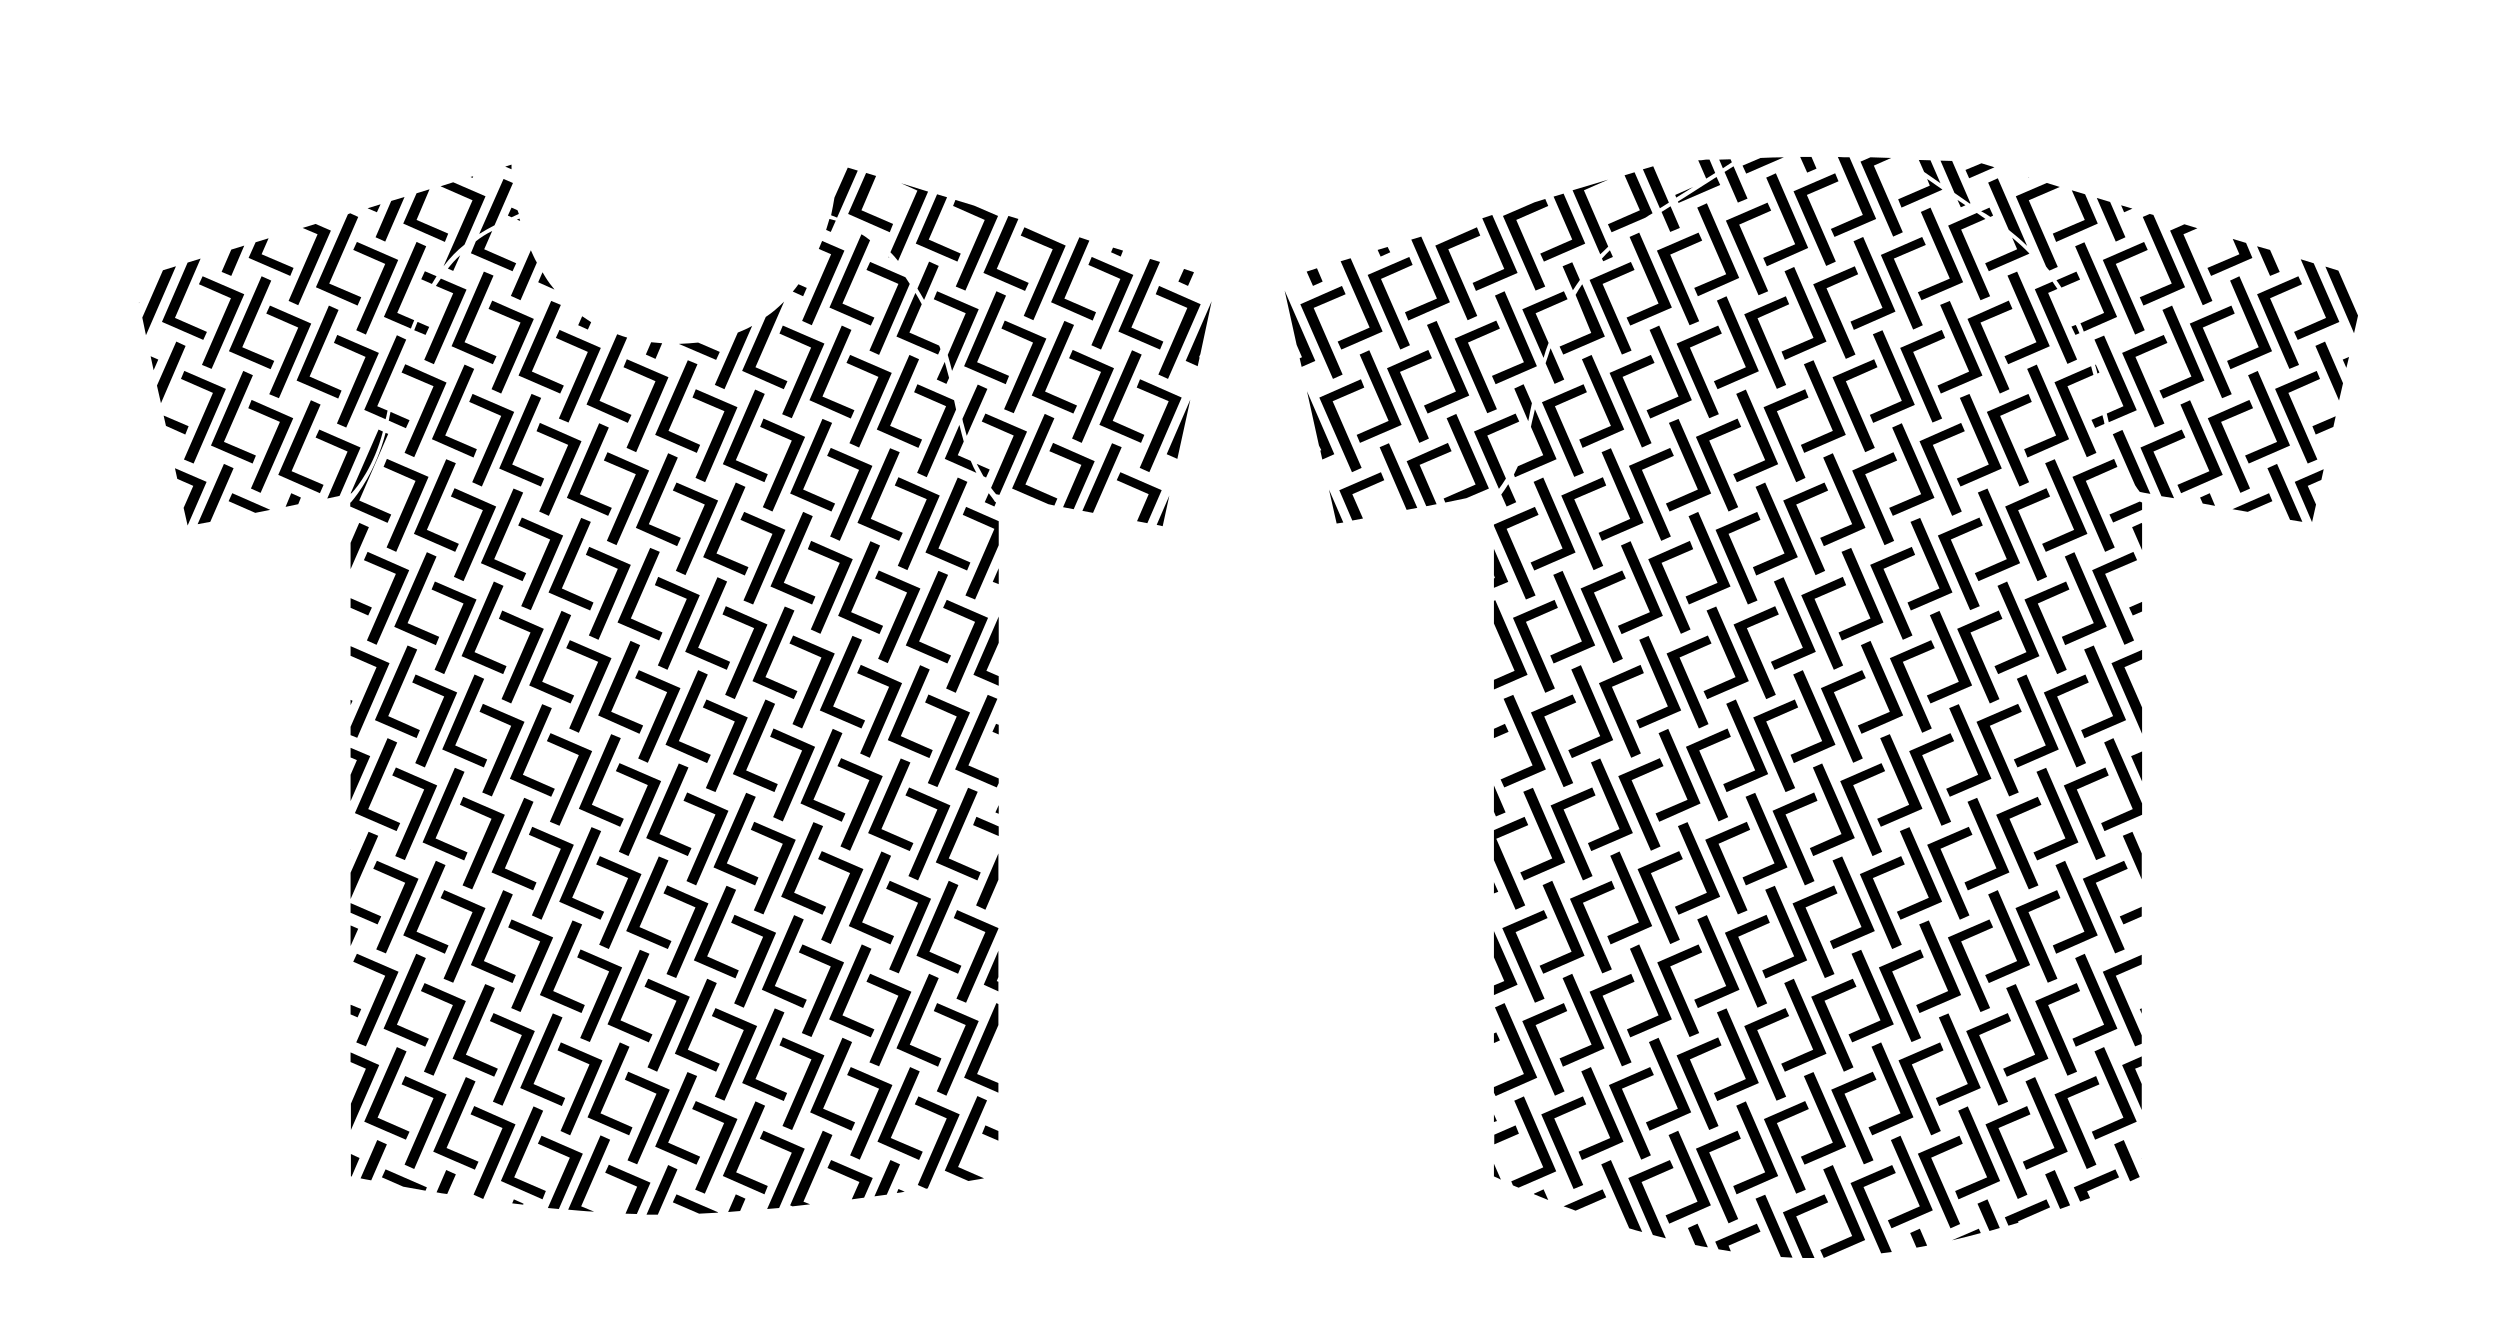 <?xml version="1.0" encoding="utf-8"?>
<!-- Generator: Adobe Illustrator 25.3.0, SVG Export Plug-In . SVG Version: 6.00 Build 0)  -->
<svg version="1.1" id="Layer_1" xmlns="http://www.w3.org/2000/svg" xmlns:xlink="http://www.w3.org/1999/xlink" x="0px" y="0px"
	 viewBox="0 0 750.2 400.1" style="enable-background:new 0 0 750.2 400.1;" xml:space="preserve">
<g>
	<path d="M105.3,346.3l0,6.7c0.1,0,0.2,0,0.2,0.1l2.4-5.6L105.3,346.3z"/>
	<path d="M116.1,343.4l-2.9-1.3l-5,11.5c0.9,0.2,2,0.4,3.2,0.6L116.1,343.4z"/>
	<path d="M115.7,350.9l-1.1,2.4l6.4,2.8c2.1,0.4,4.4,0.8,6.7,1.2l0.4-1L115.7,350.9z"/>
	<path d="M136.8,352.4l-2.9-1.3l-2.9,6.7c1,0.2,2.1,0.4,3.2,0.5L136.8,352.4z"/>
	<path d="M157.1,361.2l-2.9-1.3l-0.5,1.2c1.1,0.1,2.2,0.3,3.3,0.4L157.1,361.2z"/>
	<polygon points="105.2,315.8 105.2,318.7 109.8,320.7 105.3,331.2 105.3,339.1 113.8,319.6 	"/>
	<polygon points="122.9,339.6 113.3,335.4 122,315.5 119.1,314.2 109.3,336.6 121.8,342 	"/>
	<polygon points="134,328.4 121.6,322.9 120.5,325.4 130.1,329.5 121.4,349.5 124.3,350.8 	"/>
	<path d="M223.7,359.7l-2.9-1.3l-2.3,5.3c1.2-0.1,2.4-0.2,3.6-0.3L223.7,359.7z"/>
	<polygon points="143.6,348.6 134,344.5 142.7,324.5 139.8,323.2 130,345.6 142.5,351 	"/>
	<polygon points="154.7,337.4 142.3,331.9 141.2,334.4 150.8,338.5 142.1,358.5 145,359.8 	"/>
	<polygon points="163.8,357.4 154.3,353.3 163,333.3 160.1,332 150.3,354.4 162.8,359.9 	"/>
	<path d="M162.5,340.8l-1.1,2.4l9.6,4.2l-6.6,15.1c1.1,0.1,2.2,0.2,3.3,0.3l7.2-16.6L162.5,340.8z"/>
	<path d="M174.4,362l8.7-20l-2.9-1.3l-9.7,22.3c2.6,0.2,5.2,0.5,7.8,0.6L174.4,362z"/>
	<path d="M182.7,349.5l-1.1,2.4l9.6,4.2l-3.5,8.1c1.1,0,2.3,0.1,3.4,0.1l4.1-9.4L182.7,349.5z"/>
	<path d="M200.5,349.6l-6.5,14.9c1.2,0,2.3,0,3.4,0l5.9-13.6L200.5,349.6z"/>
	<path d="M203,358.4l-1.1,2.4l7.9,3.4c1.8-0.1,3.7-0.2,5.6-0.3l0.1-0.1L203,358.4z"/>
	<polygon points="105.2,277.7 105.2,283.9 107.5,278.7 	"/>
	<polygon points="108.4,302.8 105.2,301.5 105.2,304.4 107.3,305.3 	"/>
	<polygon points="119.6,291.6 107.1,286.2 106,288.6 115.6,292.8 106.9,312.8 109.8,314 	"/>
	<polygon points="128.7,311.7 119.1,307.5 127.8,287.5 124.9,286.2 115.1,308.7 127.6,314.1 	"/>
	<polygon points="139.8,300.4 127.4,295 126.3,297.4 135.9,301.6 127.2,321.6 130.1,322.8 	"/>
	<polygon points="230.4,355.9 220.9,351.8 229.6,331.8 226.7,330.5 216.9,352.9 229.4,358.4 	"/>
	<path d="M229.1,339.3l-1.1,2.4l9.6,4.2l-7.4,16.9c1.2-0.1,2.4-0.2,3.6-0.3l7.7-17.8L229.1,339.3z"/>
	<path d="M241.1,360.6l8.7-20l-2.9-1.3l-9.8,22.4l0.7,0.3c1.8-0.2,3.5-0.4,5.3-0.6L241.1,360.6z"/>
	<path d="M249.4,348.1l-1.1,2.4l9.6,4.2l-2.3,5.2c1.2-0.2,2.5-0.3,3.7-0.5l2.6-5.9L249.4,348.1z"/>
	<path d="M262.4,359c1.2-0.2,2.5-0.3,3.7-0.5l4-9.1l-2.9-1.3L262.4,359z"/>
	<path d="M269.1,358c0.8-0.1,1.6-0.2,2.4-0.4l-1.9-0.8L269.1,358z"/>
	<polygon points="149.4,320.7 139.8,316.5 148.5,296.5 145.6,295.3 135.8,317.7 148.3,323.1 	"/>
	<polygon points="160.5,309.4 148.1,304 147,306.4 156.6,310.6 147.9,330.6 150.8,331.8 	"/>
	<polygon points="169.6,329.5 160.1,325.3 168.8,305.3 165.9,304.1 156.1,326.5 168.6,331.9 	"/>
	<polygon points="180.8,318.2 168.3,312.8 167.3,315.2 176.9,319.4 168.2,339.4 171.1,340.7 	"/>
	<polygon points="189.8,338.3 180.2,334.1 188.9,314.1 186,312.8 176.3,335.3 188.8,340.7 	"/>
	<polygon points="201,327 188.5,321.6 187.5,324 197,328.2 188.3,348.2 191.2,349.4 	"/>
	<polygon points="210.1,347.1 200.5,342.9 209.2,322.9 206.3,321.7 196.6,344.1 209,349.5 	"/>
	<polygon points="221.3,335.8 208.8,330.4 207.7,332.8 217.3,337 208.6,357 211.5,358.2 	"/>
	<polygon points="105.2,254.9 105.2,255.1 105.3,254.9 	"/>
	<polygon points="110.6,249.6 105.2,261.9 105.2,269.8 113.5,250.8 	"/>
	<polygon points="114.4,275 105.2,271 105.2,273.9 113.3,277.4 	"/>
	<polygon points="125.6,263.7 113.1,258.3 112,260.7 121.6,264.9 112.9,284.9 115.8,286.1 	"/>
	<polygon points="134.6,283.7 125,279.6 133.7,259.6 130.8,258.3 121,280.7 133.5,286.2 	"/>
	<polygon points="145.7,272.5 133.3,267.1 132.2,269.5 141.8,273.7 133.1,293.7 136,294.9 	"/>
	<polygon points="154.8,292.6 145.2,288.4 153.9,268.4 151,267.1 141.3,289.6 153.8,295 	"/>
	<polygon points="166,281.3 153.5,275.9 152.5,278.3 162.1,282.5 153.4,302.5 156.2,303.7 	"/>
	<polygon points="256.6,336.8 247,332.7 255.7,312.7 252.8,311.4 243.1,333.8 255.5,339.3 	"/>
	<polygon points="267.8,325.6 255.3,320.2 254.2,322.6 263.8,326.7 255.1,346.7 258,348 	"/>
	<polygon points="276.9,345.6 267.3,341.5 276,321.5 273.1,320.2 263.3,342.6 275.8,348.1 	"/>
	<path d="M275.6,329l-1.1,2.4l9.6,4.2l-8.7,20l2.5,1.1c0.2,0,0.3,0,0.5-0.1l9.6-22.2L275.6,329z"/>
	<path d="M287.5,350.2l8.7-20l-2.9-1.3l-9.8,22.4l7.1,3.1c1.8-0.3,3.4-0.6,4.7-0.8L287.5,350.2z"/>
	<polygon points="294.7,340.2 299.6,342.3 299.6,339.4 295.7,337.7 	"/>
	<polygon points="175.5,301.6 166,297.4 174.7,277.4 171.8,276.2 162,298.6 174.5,304 	"/>
	<polygon points="186.7,290.3 174.2,284.9 173.2,287.3 182.8,291.5 174.1,311.5 177,312.7 	"/>
	<polygon points="195.8,310.4 186.2,306.2 194.9,286.2 192,285 182.3,307.4 194.7,312.8 	"/>
	<polygon points="207,299.1 194.5,293.7 193.4,296.1 203,300.3 194.3,320.3 197.2,321.6 	"/>
	<polygon points="216,319.2 206.4,315 215.1,295 212.2,293.7 202.5,316.2 214.9,321.6 	"/>
	<polygon points="227.2,307.9 214.7,302.5 213.6,304.9 223.2,309.1 214.5,329.1 217.4,330.3 	"/>
	<polygon points="236.2,328 226.7,323.8 235.4,303.8 232.5,302.6 222.7,325 235.2,330.4 	"/>
	<polygon points="247.4,316.7 234.9,311.3 233.9,313.7 243.5,317.9 234.8,337.9 237.7,339.1 	"/>
	<polygon points="105.2,224.4 105.2,227.3 107.1,228.1 105.2,232.5 105.2,240.4 111.1,226.9 	"/>
	<polygon points="120.1,247 110.5,242.8 119.2,222.8 116.3,221.5 106.5,244 119,249.4 	"/>
	<polygon points="131.2,235.7 118.8,230.3 117.7,232.7 127.3,236.9 118.6,256.9 121.5,258.1 	"/>
	<polygon points="140.3,255.8 130.7,251.6 139.4,231.6 136.5,230.4 126.8,252.8 139.3,258.2 	"/>
	<polygon points="151.5,244.5 139,239.1 138,241.5 147.5,245.7 138.8,265.7 141.7,266.9 	"/>
	<polygon points="242.1,300 232.5,295.9 241.2,275.9 238.3,274.6 228.6,297 241,302.5 	"/>
	<polygon points="253.3,288.8 240.8,283.4 239.7,285.8 249.3,290 240.6,310 243.5,311.2 	"/>
	<polygon points="262.4,308.9 252.8,304.7 261.5,284.7 258.6,283.4 248.8,305.9 261.3,311.3 	"/>
	<polygon points="261.1,292.2 260,294.6 269.6,298.8 260.9,318.8 263.8,320 273.5,297.6 	"/>
	<polygon points="282.5,317.6 273,313.5 281.7,293.5 278.8,292.2 269,314.6 281.5,320.1 	"/>
	<polygon points="293.7,306.4 281.2,301 280.2,303.4 289.8,307.6 281.1,327.5 284,328.8 	"/>
	<polygon points="299.6,325 293.2,322.3 299.6,307.6 299.6,301.3 299,301 289.3,323.4 299.6,327.9 	"/>
	<polygon points="161,264.8 151.5,260.6 160.1,240.6 157.3,239.4 147.5,261.8 160,267.2 	"/>
	<polygon points="172.2,253.5 159.7,248.1 158.7,250.5 168.3,254.7 159.6,274.7 162.5,276 	"/>
	<polygon points="181.3,273.6 171.7,269.4 180.4,249.4 177.5,248.2 167.8,270.6 180.2,276 	"/>
	<polygon points="192.5,262.3 180,256.9 178.9,259.4 188.5,263.5 179.8,283.5 182.7,284.8 	"/>
	<polygon points="201.5,282.4 191.9,278.2 200.6,258.2 197.7,257 187.9,279.4 200.4,284.8 	"/>
	<polygon points="212.6,271.1 200.2,265.7 199.1,268.1 208.7,272.3 200,292.3 202.9,293.5 	"/>
	<polygon points="221.7,291.2 212.2,287 220.9,267 218,265.8 208.2,288.2 220.7,293.6 	"/>
	<polygon points="232.9,279.9 220.4,274.5 219.4,276.9 229,281.1 220.3,301.1 223.2,302.4 	"/>
	<polygon points="105.2,210 105.2,211.6 105.8,210.3 	"/>
	<polygon points="116.9,199 105.2,193.9 105.2,196.8 113,200.2 105.2,218.1 105.2,220.6 107.2,221.4 	"/>
	<polygon points="126,219.1 116.5,214.9 125.2,194.9 122.3,193.7 112.5,216.1 125,221.5 	"/>
	<polygon points="137.2,207.8 124.7,202.4 123.7,204.8 133.3,209 124.6,229 127.5,230.3 	"/>
	<polygon points="146.2,227.9 136.6,223.7 145.3,203.7 142.4,202.4 132.7,224.9 145.2,230.3 	"/>
	<polygon points="157.4,216.6 144.9,211.2 143.9,213.6 153.4,217.8 144.7,237.8 147.6,239 	"/>
	<polygon points="166.5,236.7 156.9,232.5 165.6,212.5 162.7,211.3 153,233.7 165.4,239.1 	"/>
	<polygon points="177.7,225.4 165.2,220 164.1,222.4 173.7,226.6 165,246.6 167.9,247.8 	"/>
	<polygon points="268.3,280.9 258.7,276.8 267.4,256.8 264.5,255.5 254.7,277.9 267.2,283.4 	"/>
	<polygon points="267,264.3 265.9,266.7 275.5,270.9 266.8,290.9 269.7,292.1 279.4,269.7 	"/>
	<polygon points="288.5,289.8 278.9,285.6 287.6,265.6 284.7,264.3 275,286.8 287.5,292.2 	"/>
	<polygon points="299.6,278.7 299.6,278.5 287.2,273.1 286.2,275.5 295.7,279.7 287,299.7 289.9,300.9 	"/>
	<polygon points="299.6,294.6 299.1,294.4 299.6,293.2 299.6,285.3 295.2,295.5 299.6,297.5 	"/>
	<polygon points="187.2,245.7 177.6,241.5 186.3,221.5 183.4,220.3 173.7,242.7 186.1,248.1 	"/>
	<polygon points="198.4,234.4 185.9,229 184.8,231.4 194.4,235.6 185.7,255.6 188.6,256.9 	"/>
	<polygon points="207.5,254.5 197.9,250.3 206.6,230.3 203.7,229.1 193.9,251.5 206.4,256.9 	"/>
	<polygon points="218.6,243.3 206.2,237.8 205.1,240.3 214.7,244.4 206,264.4 208.9,265.7 	"/>
	<polygon points="227.6,263.3 218.1,259.1 226.8,239.1 223.9,237.9 214.1,260.3 226.6,265.7 	"/>
	<polygon points="238.8,252 226.3,246.6 225.3,249 234.9,253.2 226.2,273.2 229.1,274.4 	"/>
	<polygon points="247.9,272.1 238.3,267.9 247,247.9 244.1,246.7 234.4,269.1 246.8,274.5 	"/>
	<polygon points="259.1,260.8 246.6,255.4 245.5,257.8 255.1,262 246.4,282 249.3,283.3 	"/>
	<polygon points="111.6,182.3 105.2,179.5 105.2,182.4 110.5,184.7 	"/>
	<polygon points="107.8,156.9 105.2,162.9 105.2,170.8 110.7,158.2 	"/>
	<polygon points="122.8,171.1 110.3,165.6 109.2,168.1 118.8,172.2 110.1,192.2 113,193.5 	"/>
	<polygon points="131.8,191.1 122.3,187 131,167 128.1,165.7 118.3,188.1 130.8,193.6 	"/>
	<polygon points="143,179.9 130.5,174.5 129.5,176.9 139.1,181.1 130.4,201 133.3,202.3 	"/>
	<polygon points="152,199.9 142.4,195.7 151.1,175.8 148.2,174.5 138.5,196.9 151,202.3 	"/>
	<polygon points="163.2,188.7 150.7,183.2 149.7,185.7 159.2,189.8 150.5,209.8 153.4,211.1 	"/>
	<polygon points="172.3,208.7 162.7,204.6 171.4,184.6 168.5,183.3 158.8,205.7 171.2,211.1 	"/>
	<polygon points="183.5,197.5 171,192.1 169.9,194.5 179.5,198.6 170.8,218.6 173.7,219.9 	"/>
	<polygon points="58,145.8 55.1,152.4 56.3,157.7 62,144.6 52.5,140.5 53.2,143.7 	"/>
	<polygon points="63.1,156.6 70.1,140.5 67.2,139.2 59.3,157.3 	"/>
	<polygon points="69.7,148 68.6,150.4 76.6,153.9 81.1,153 	"/>
	<polygon points="90.3,149.3 87.4,148 85.7,152.1 89.5,151.3 	"/>
	<polygon points="274.1,253 264.5,248.8 273.2,228.8 270.3,227.6 260.5,250 273,255.4 	"/>
	<polygon points="285.2,241.7 272.8,236.3 271.7,238.7 281.3,242.9 272.6,262.9 275.5,264.2 	"/>
	<polygon points="294.3,261.8 284.7,257.6 293.4,237.6 290.5,236.4 280.8,258.8 293.3,264.2 	"/>
	<polygon points="299.6,264 299.6,256.1 292.9,271.7 295.7,273 	"/>
	<polygon points="292,247.6 299.7,250.9 299.7,248 293,245.1 	"/>
	<polygon points="193,217.7 183.4,213.6 192.1,193.6 189.2,192.3 179.5,214.7 191.9,220.2 	"/>
	<polygon points="204.2,206.5 191.7,201.1 190.6,203.5 200.2,207.7 191.5,227.6 194.4,228.9 	"/>
	<polygon points="213.3,226.5 203.7,222.4 212.4,202.4 209.5,201.1 199.7,223.5 212.2,229 	"/>
	<polygon points="224.4,215.3 212,209.9 210.9,212.3 220.5,216.5 211.8,236.5 214.7,237.7 	"/>
	<polygon points="233.4,235.3 223.9,231.2 232.6,211.2 229.7,209.9 219.9,232.3 232.4,237.7 	"/>
	<polygon points="244.6,224.1 232.1,218.6 231.1,221.1 240.7,225.2 232,245.2 234.9,246.5 	"/>
	<polygon points="253.7,244.1 244.1,240 252.8,220 249.9,218.7 240.2,241.1 252.6,246.6 	"/>
	<polygon points="252.4,227.5 251.3,229.9 260.9,234.1 252.2,254 255.1,255.3 264.9,232.9 	"/>
	<path d="M117.4,154.4l-9.6-4.2l8.7-20l-0.8-0.3c-2.9,11.4-8.5,18.6-10.2,20.6c-0.1,0.1-0.2,0.2-0.4,0.4l0,1.1l11.2,4.9L117.4,154.4
		z"/>
	<path d="M114.9,129.5l-1.3-0.6l-8.4,19.2l0.3-0.1C107.3,146.1,112.3,139.7,114.9,129.5z"/>
	<polygon points="128.6,143.1 116.1,137.7 115.1,140.1 124.7,144.3 116,164.3 118.9,165.6 	"/>
	<polygon points="137.7,163.2 128.1,159 136.8,139 133.9,137.8 124.2,160.2 136.6,165.6 	"/>
	<polygon points="148.9,152 136.4,146.5 135.3,149 144.9,153.1 136.2,173.1 139.1,174.4 	"/>
	<polygon points="157.9,172 148.3,167.8 157,147.8 154.1,146.6 144.3,169 156.8,174.4 	"/>
	<polygon points="169,160.7 156.6,155.3 155.5,157.7 165.1,161.9 156.4,181.9 159.3,183.1 	"/>
	<polygon points="178.1,180.8 168.6,176.6 177.3,156.6 174.4,155.4 164.6,177.8 177.1,183.2 	"/>
	<polygon points="189.3,169.5 176.8,164.1 175.8,166.5 185.4,170.7 176.7,190.7 179.6,192 	"/>
	<polygon points="47.5,107.9 45.2,106.9 46.1,111.1 	"/>
	<polygon points="48.3,121 55.7,103.8 52.9,102.5 47.1,115.7 	"/>
	<polygon points="56.6,127.9 49.1,124.7 49.8,127.8 55.6,130.4 	"/>
	<polygon points="54.3,113.7 63.9,117.9 55.2,137.9 58.1,139.1 67.8,116.7 55.3,111.3 	"/>
	<polygon points="75.8,139.1 76.8,136.7 67.2,132.6 75.9,112.6 73,111.3 63.3,133.7 	"/>
	<polygon points="74.5,122.5 84,126.6 75.3,146.6 78.2,147.9 88,125.5 75.5,120 	"/>
	<polygon points="96,148 97.1,145.5 87.5,141.4 96.2,121.4 93.3,120.1 83.5,142.5 	"/>
	<polygon points="95.8,128.9 94.7,131.3 104.3,135.5 98.2,149.6 101.9,148.8 108.2,134.3 	"/>
	<polygon points="279.9,225.1 270.3,220.9 279,200.9 276.1,199.6 266.4,222.1 278.9,227.5 	"/>
	<polygon points="291.1,213.8 278.6,208.4 277.6,210.8 287.1,215 278.4,235 281.3,236.2 	"/>
	<polygon points="299.7,235 299.7,233.6 290.6,229.7 299.3,209.7 296.4,208.5 286.6,230.9 299.1,236.3 	"/>
	<polygon points="297.8,219.6 299.7,220.4 299.7,217.5 298.9,217.2 	"/>
	<polygon points="299.7,241.6 298.7,243.8 299.7,244.2 	"/>
	<polygon points="198.8,189.8 189.3,185.6 198,165.6 195.1,164.4 185.3,186.8 197.8,192.2 	"/>
	<polygon points="210,178.6 197.5,173.1 196.5,175.6 206.1,179.7 197.4,199.7 200.3,201 	"/>
	<polygon points="219.1,198.6 209.5,194.4 218.2,174.5 215.3,173.2 205.6,195.6 218.1,201 	"/>
	<polygon points="230.3,187.4 217.8,181.9 216.8,184.4 226.3,188.5 217.6,208.5 220.5,209.8 	"/>
	<polygon points="239.3,207.4 229.7,203.2 238.4,183.2 235.5,182 225.8,204.4 238.2,209.8 	"/>
	<polygon points="250.5,196.1 238,190.7 236.9,193.1 246.5,197.3 237.8,217.3 240.7,218.6 	"/>
	<polygon points="259.6,216.2 250,212 258.7,192 255.8,190.8 246,213.2 258.5,218.6 	"/>
	<polygon points="258.3,199.5 257.2,202 266.8,206.1 258.1,226.1 261,227.4 270.7,205 	"/>
	<path d="M119.1,100.6l-9.8,22.4l6.4,2.8l0.2-0.7c0.1-0.6,0.3-1.3,0.4-1.9l-3.1-1.3l8.7-20L119.1,100.6z"/>
	<path d="M116.6,126.2l5.2,2.3l1.1-2.4l-5.7-2.5c-0.2,0.9-0.4,1.7-0.5,2.5L116.6,126.2z"/>
	<polygon points="120.5,111.8 130.1,115.9 121.4,135.9 124.3,137.2 134,114.8 121.6,109.3 	"/>
	<polygon points="129.6,131.8 142.1,137.3 143.1,134.8 133.6,130.7 142.3,110.7 139.4,109.4 	"/>
	<polygon points="140.8,120.6 150.4,124.8 141.7,144.7 144.6,146 154.3,123.6 141.8,118.2 	"/>
	<polygon points="149.8,140.6 162.3,146 163.3,143.6 153.7,139.4 162.4,119.4 159.5,118.2 	"/>
	<polygon points="161,129.4 170.5,133.5 161.8,153.5 164.7,154.8 174.5,132.4 162,126.9 	"/>
	<polygon points="170.1,149.4 182.5,154.8 183.6,152.4 174,148.3 182.7,128.3 179.8,127 	"/>
	<polygon points="181.2,138.2 190.8,142.3 182.1,162.3 185,163.6 194.8,141.2 182.3,135.7 	"/>
	<polygon points="41.8,90.8 41.7,90.7 41.7,91 	"/>
	<polygon points="52.8,79.9 48.9,81.1 42.7,95.3 43.8,100.6 	"/>
	<polygon points="61,102 62.1,99.6 52.5,95.4 60.2,77.6 56.3,78.8 48.6,96.6 	"/>
	<polygon points="69.3,89.5 60.6,109.5 63.5,110.7 73.3,88.3 60.8,82.9 59.7,85.3 	"/>
	<polygon points="81.2,110.8 82.3,108.3 72.7,104.2 81.4,84.2 78.5,82.9 68.7,105.4 	"/>
	<polygon points="79.9,94.1 89.5,98.3 80.8,118.3 83.7,119.5 93.4,97.1 81,91.7 	"/>
	<polygon points="101.5,119.6 102.5,117.2 92.9,113 101.6,93 98.7,91.7 89,114.2 	"/>
	<polygon points="100.2,102.9 109.7,107.1 101.1,127.1 103.9,128.3 113.7,105.9 101.2,100.5 	"/>
	<polygon points="285.4,196.7 275.8,192.5 284.5,172.5 281.6,171.3 271.8,193.7 284.3,199.1 	"/>
	<polygon points="296.5,185.4 284.1,180 283,182.4 292.6,186.6 283.9,206.6 286.8,207.9 	"/>
	<polygon points="299.7,202.9 296,201.3 299.7,192.9 299.7,185 292.1,202.5 299.7,205.8 	"/>
	<polygon points="190.8,158.4 203.2,163.9 204.3,161.4 194.7,157.3 203.4,137.3 200.5,136 	"/>
	<polygon points="201.9,147.2 211.5,151.4 202.8,171.3 205.7,172.6 215.5,150.2 203,144.8 	"/>
	<polygon points="211,167.2 223.5,172.7 224.6,170.2 215,166.1 223.7,146.1 220.8,144.8 	"/>
	<polygon points="222.2,156 231.8,160.2 223.1,180.2 226,181.4 235.7,159 223.3,153.6 	"/>
	<polygon points="244.7,179 235.2,174.9 243.9,154.9 241,153.6 231.2,176 243.7,181.4 	"/>
	<polygon points="243.4,162.3 242.4,164.8 252,168.9 243.3,188.9 246.2,190.2 255.9,167.8 	"/>
	<polygon points="265,187.8 255.4,183.7 264.1,163.7 261.2,162.4 251.5,184.8 263.9,190.3 	"/>
	<polygon points="276.2,176.6 263.7,171.2 262.6,173.6 272.2,177.8 263.5,197.7 266.4,199 	"/>
	<path d="M115.2,95.1l8.1,3.5c0.3-0.8,0.6-1.6,1-2.5l-5.1-2.2l8.7-20l-2.9-1.3L115.2,95.1z"/>
	<path d="M127.7,100.5l1.1-2.4l-3.5-1.5c-0.3,0.8-0.7,1.6-1,2.5L127.7,100.5z"/>
	<path d="M136,88l-8.7,20l2.9,1.3l9.8-22.4l-7.7-3.3c-0.5,0.7-1,1.5-1.5,2.2L136,88z"/>
	<path d="M126.4,83.8l3.2,1.4c0.5-0.8,0.9-1.5,1.4-2.3l-3.5-1.5L126.4,83.8z"/>
	<polygon points="149,106.9 139.4,102.7 148.1,82.7 145.2,81.5 135.5,103.9 147.9,109.3 	"/>
	<polygon points="146.6,92.7 156.2,96.8 147.5,116.8 150.4,118.1 160.2,95.7 147.7,90.2 	"/>
	<polygon points="155.6,112.7 168.1,118.1 169.2,115.7 159.6,111.5 168.3,91.5 165.4,90.3 	"/>
	<polygon points="167.9,99 166.8,101.4 176.4,105.6 167.7,125.6 170.6,126.8 180.3,104.4 	"/>
	<path d="M188.4,126.9l1.1-2.4l-9.6-4.2l8.3-19c-1-0.3-2-0.6-3-1l-9.2,21.1L188.4,126.9z"/>
	<polygon points="188.1,107.8 187.1,110.2 196.7,114.4 188,134.4 190.9,135.7 200.6,113.2 	"/>
	<polygon points="69.4,82.8 73.3,73.7 69.4,74.9 66.5,81.6 	"/>
	<polygon points="88.1,80.4 78.5,76.3 80.6,71.5 76.7,72.7 74.6,77.4 87.1,82.8 	"/>
	<polygon points="86.6,90.3 89.5,91.6 99.3,69.2 94.7,67.2 90.8,68.4 95.3,70.3 	"/>
	<polygon points="107.3,91.7 108.4,89.2 98.8,85.1 107.5,65.1 105.1,64 104.4,64.3 94.8,86.2 	"/>
	<polygon points="106,75 115.6,79.2 106.9,99.1 109.8,100.4 119.5,78 107.1,72.6 	"/>
	<polygon points="290.2,171.2 291.2,168.8 281.6,164.6 290.3,144.6 287.4,143.3 277.7,165.8 	"/>
	<polygon points="288.9,154.5 298.4,158.7 289.7,178.7 292.6,179.9 299.7,163.6 299.7,156.4 289.9,152.1 	"/>
	<polygon points="299.7,170.5 297.9,174.6 299.7,175.3 	"/>
	<polygon points="196.6,130.5 209.1,135.9 210.1,133.5 200.6,129.3 209.3,109.3 206.4,108.1 	"/>
	<polygon points="207.8,119.3 217.4,123.4 208.7,143.4 211.6,144.7 221.3,122.2 208.8,116.8 	"/>
	<polygon points="216.9,139.3 229.4,144.7 230.4,142.3 220.8,138.1 229.5,118.2 226.6,116.9 	"/>
	<polygon points="228.1,128.1 237.6,132.2 228.9,152.2 231.8,153.5 241.6,131.1 229.1,125.6 	"/>
	<polygon points="237.1,148.1 249.5,153.5 250.6,151.1 241,146.9 249.7,126.9 246.8,125.7 	"/>
	<polygon points="248.2,136.8 257.8,141 249.1,161 252,162.3 261.8,139.8 249.3,134.4 	"/>
	<polygon points="257.3,156.9 269.8,162.3 270.9,159.9 261.3,155.7 270,135.7 267.1,134.5 	"/>
	<polygon points="268.5,145.7 278.1,149.8 269.4,169.8 272.3,171.1 282,148.7 269.6,143.2 	"/>
	<polygon points="133.5,72.6 134.5,70.1 125,66 128.9,56.8 125,58 121,67.1 	"/>
	<path d="M133.1,79.9c1.9-2.5,4-4.7,6.3-6.5l6.3-14.5l-9.7-4.2l-3.8,1.2l0,0l9.6,4.2L133.1,79.9z"/>
	<path d="M134.4,80.6l1.6,0.7l2.1-4.7C136.7,77.8,135.5,79.2,134.4,80.6z"/>
	<path d="M142.8,72.4l-1.5,3.6l12.5,5.4l1.1-2.4l-9.6-4.2l2.4-5.5C145.9,70.2,144.3,71.2,142.8,72.4z"/>
	<path d="M143.8,70.2c1.5-0.9,3-1.8,4.6-2.6l5.5-12.6c0,0,0-0.1,0-0.1l-2.8-1.2L143.8,70.2z"/>
	<polygon points="152.4,64.7 153.5,65.2 155.7,64.2 155.3,63.1 153.5,62.3 	"/>
	<path d="M155.1,65.9l1,0.4c-0.1-0.2-0.1-0.4-0.2-0.7L155.1,65.9z"/>
	<path d="M159.3,75.1l-6,13.7l2.9,1.3l4.9-11.3C160.4,77.6,159.9,76.4,159.3,75.1z"/>
	<path d="M166.4,86.9c-1-1.2-1.9-2.4-2.7-3.7c-0.3-0.5-0.6-1-0.9-1.5l-1.3,3L166.4,86.9z"/>
	<path d="M173.5,97.6l2.9,1.3l1-2.2c-0.9-0.6-1.8-1.2-2.7-1.8L173.5,97.6z"/>
	<path d="M193.8,106.4l2.9,1.3l2-4.7c-1.1-0.1-2.2-0.2-3.3-0.3L193.8,106.4z"/>
	<polygon points="114.2,61.3 110.3,62.5 113.1,63.7 	"/>
	<polygon points="117.4,60.3 112.7,71.2 115.6,72.5 121.4,59.1 	"/>
	<path d="M293,141.9c-0.6-1.1-1.2-2.3-1.7-3.6l-3.9-1.7l1.8-4.1c-0.4-1.4-0.8-3-1.2-4.6c0-0.1-0.1-0.3-0.1-0.4l-4.4,10.2L293,141.9z
		"/>
	<path d="M288.8,125.7c0.1,0.6,0.2,1.2,0.4,1.7c0.3,1.2,0.6,2.3,0.9,3.4l6.2-14.1l-2.9-1.3L288.8,125.7z"/>
	<path d="M295.1,142.9l0.8,0.4l1.1-2.4l-3.9-1.7C293.8,140.5,294.5,141.8,295.1,142.9z"/>
	<path d="M296.7,148l-1.2,2.7l2.9,1.3l0.5-1.2c-0.1-0.1-0.3-0.2-0.4-0.3C298.2,149.9,297.5,149.1,296.7,148z"/>
	<path d="M295.7,124.1l-1.1,2.4l9.6,4.2l-6.8,15.7c0.7,0.9,1.2,1.6,1.5,1.9l1,0.2l8.3-19L295.7,124.1z"/>
	<polygon points="316.4,125.5 313.5,124.2 303.7,146.6 314.6,151.3 316.4,151.7 317.3,149.6 307.7,145.4 	"/>
	<polygon points="316,132.9 314.9,135.4 324.5,139.5 319,152.2 322.2,152.8 328.5,138.4 	"/>
	<polygon points="333.7,133 324.8,153.3 328,153.9 336.6,134.2 	"/>
	<polygon points="336.2,141.7 335.1,144.1 344.7,148.3 341.2,156.4 344.3,157 348.6,147.1 	"/>
	<polygon points="350.9,148.7 347.1,157.5 348.9,157.9 	"/>
	<path d="M214.9,108l1.1-2.4l-6.5-2.8c-1.9,0.2-3.8,0.3-5.8,0.4L214.9,108z"/>
	<path d="M214.5,115.5l2.9,1.3l8.3-19c-1.4,0.8-2.8,1.4-4.3,2L214.5,115.5z"/>
	<path d="M235.2,116.8l1.1-2.4l-9.6-4.2l8.6-19.7c-1.7,1.7-3.5,3.3-5.5,4.6l-7.1,16.2L235.2,116.8z"/>
	<polygon points="233.9,100.1 243.4,104.3 234.7,124.3 237.6,125.5 247.4,103.1 234.9,97.7 	"/>
	<polygon points="242.9,120.1 255.3,125.6 256.4,123.1 246.8,119 255.5,99 252.6,97.7 	"/>
	<polygon points="254,108.9 263.6,113.1 254.9,133 257.8,134.3 267.6,111.9 255.1,106.5 	"/>
	<polygon points="275.6,134.4 276.7,131.9 267.1,127.8 275.8,107.8 272.9,106.5 263.1,128.9 	"/>
	<path d="M274.3,117.7l9.6,4.2l-8.7,20l2.9,1.3l8.8-20.3c-0.2-0.9-0.4-1.8-0.6-2.8l-11-4.8L274.3,117.7z"/>
	<path d="M287.8,120.8l0.1-0.1l-0.1,0C287.7,120.7,287.8,120.8,287.8,120.8z"/>
	<path d="M153.5,49.6c0-0.1,0-0.1,0-0.2l-1.9,0.6l1.9,0.8C153.5,50.3,153.5,49.9,153.5,49.6z"/>
	<polygon points="141.8,53.4 142,52.9 141.2,53.1 	"/>
	<polygon points="323.2,121.7 313.6,117.5 322.3,97.5 319.4,96.3 309.6,118.7 322.1,124.1 	"/>
	<polygon points="321.9,105 320.8,107.5 330.4,111.6 321.7,131.6 324.6,132.9 334.3,110.5 	"/>
	<polygon points="343.4,130.5 333.9,126.3 342.6,106.4 339.7,105.1 329.9,127.5 342.4,132.9 	"/>
	<polygon points="354.6,119.3 342.1,113.8 341.1,116.3 350.7,120.4 342,140.4 344.9,141.7 	"/>
	<polygon points="350.1,136.3 353.3,137.7 357.2,119.9 	"/>
	<path d="M242.1,86.4l-2.5-1.1c-0.5,0.7-1.1,1.5-1.7,2.2l3.1,1.4L242.1,86.4z"/>
	<path d="M246.7,72.3c-0.3,0.8-0.7,1.6-1,2.4l3.7,1.6l-8.7,20l2.9,1.3l9.8-22.4L246.7,72.3z"/>
	<path d="M261.3,97.7l1.1-2.4l-9.6-4.2l8.3-19c-0.9-0.7-1.7-1.3-2.6-1.8l-9.6,22L261.3,97.7z"/>
	<path d="M260,81l9.6,4.2l-8.7,20l2.9,1.3l9.2-21.3c-0.4-0.7-0.9-1.3-1.3-2l-10.6-4.6L260,81z"/>
	<path d="M274.7,87.9L269,101l12.5,5.4l0.7-1.6c-0.1-0.4-0.2-0.7-0.4-1.1l-8.9-3.9l3.7-8.5C276,90.2,275.4,89,274.7,87.9z"/>
	<path d="M275.3,86.6c0.7,1.1,1.3,2.2,2,3.4l4.4-10.2l-2.9-1.3L275.3,86.6z"/>
	<path d="M280.2,89.8l9.6,4.2l-5.4,12.5c0.5,1.6,0.9,3.3,1.3,4.8l8-18.5l-12.5-5.4L280.2,89.8z"/>
	<path d="M281.1,113.9l2.9,1.3l0.8-1.8c-0.4-1.6-0.9-3.2-1.3-4.8L281.1,113.9z"/>
	<polygon points="289.3,109.9 301.8,115.3 302.8,112.8 293.2,108.7 301.9,88.7 299,87.4 	"/>
	<polygon points="300.5,98.6 310,102.8 301.3,122.8 304.2,124 314,101.6 301.5,96.2 	"/>
	<polygon points="307.6,87.3 308.7,84.9 299.1,80.7 305.6,65.7 302.6,64.8 295.1,81.9 	"/>
	<polygon points="307.4,68.2 306.3,70.7 315.9,74.8 307.2,94.8 310.1,96.1 319.8,73.7 	"/>
	<polygon points="327.9,96.2 328.9,93.7 319.4,89.6 326.9,72.2 323.9,71.2 315.4,90.7 	"/>
	<polygon points="327.6,77.1 326.6,79.5 336.2,83.7 327.5,103.6 330.4,104.9 340.1,82.5 	"/>
	<polygon points="349.1,102.5 339.5,98.3 348.1,78.6 345.1,77.7 335.6,99.5 348.1,104.9 	"/>
	<polygon points="360.3,91.3 347.8,85.8 346.8,88.3 356.3,92.4 347.6,112.4 350.5,113.7 	"/>
	<polygon points="360,107.2 359.8,107.2 360.2,106.3 363.6,90.4 355.8,108.3 359.4,109.9 	"/>
	<path d="M250.4,59.3c-0.3,1.7-0.6,3.5-1,5.3l1.8,0.7l6.2-14.1l-3-0.9L250.4,59.3z"/>
	<path d="M247.9,69l1.4,0.6l1.5-3.4l-1.9-0.5C248.6,66.8,248.2,67.9,247.9,69z"/>
	<polygon points="267,69.7 268,67.2 258.5,63.1 262.9,52.8 259.9,51.9 254.5,64.2 	"/>
	<path d="M266.6,77.2l0.3,0.1c-0.1-0.1-0.2-0.2-0.3-0.3L266.6,77.2z"/>
	<path d="M275.3,57.2l-8.1,18.5c0.8,0.8,1.6,1.7,2.3,2.6l9-20.8l-8.1-2.5L275.3,57.2z"/>
	<polygon points="287.3,78.5 288.3,76.1 278.7,71.9 284.2,59.2 281.2,58.3 274.8,73.1 	"/>
	<polygon points="286,61.8 295.5,66 286.8,86 289.7,87.2 299.5,64.8 292.3,61.7 286.7,60 	"/>
	<polygon points="336.3,77 337,75.2 334,74.3 333.4,75.7 	"/>
	<polygon points="358.3,81.7 355.3,80.7 353.6,84.5 356.5,85.8 	"/>
	<polygon points="642.6,347.5 642.7,347.6 642.7,347.5 	"/>
	<path d="M634.4,343.4l4.8,11.1c1.3-0.6,2.3-1,2.9-1.3l-4.8-11.1L634.4,343.4z"/>
	<path d="M626.3,357.5l9.6-4.2l-1.1-2.4l-12.5,5.4l1.9,4.3c1-0.4,2-0.8,3-1.1L626.3,357.5z"/>
	<path d="M613.7,352.4l4.5,10.4c1-0.4,2-0.7,3-1.1l-4.6-10.6L613.7,352.4z"/>
	<path d="M605.6,366.5l9.6-4.2l-1.1-2.4l-12.5,5.4l1.1,2.5c1-0.3,2-0.6,3-0.9L605.6,366.5z"/>
	<path d="M593.4,361.2l3.6,8.2c1-0.3,2.1-0.6,3.1-0.9l-3.7-8.6L593.4,361.2z"/>
	<path d="M593.8,368.7l-8.1,3.5c3-0.7,5.9-1.4,8.7-2.2L593.8,368.7z"/>
	<path d="M573.2,370l1.9,4.4c1.1-0.2,2.1-0.4,3.2-0.6l-2.2-5.1L573.2,370z"/>
	<polygon points="642.7,325.3 640.7,320.7 642.7,319.9 642.7,317 636.8,319.6 642.7,333.1 	"/>
	<polygon points="631.4,314.2 628.5,315.5 637.2,335.4 627.7,339.6 628.7,342 641.2,336.6 	"/>
	<polygon points="629.1,349.5 620.4,329.5 630,325.4 629,322.9 616.5,328.4 626.2,350.8 	"/>
	<path d="M526.8,359.7l7.6,17.5c1.2,0.1,2.3,0.1,3.5,0.2l-8.2-18.9L526.8,359.7z"/>
	<path d="M518.7,373.8l9.6-4.2l-1.1-2.4l-12.5,5.4l1,2.3c1.2,0.2,2.5,0.4,3.7,0.6L518.7,373.8z"/>
	<path d="M506.5,368.5l2.2,5.1c1.2,0.3,2.5,0.5,3.8,0.7l-3.1-7.1L506.5,368.5z"/>
	<polygon points="610.7,323.2 607.8,324.5 616.5,344.5 607,348.6 608,351 620.5,345.6 	"/>
	<polygon points="608.4,358.5 599.7,338.5 609.3,334.4 608.3,331.9 595.8,337.4 605.5,359.8 	"/>
	<polygon points="590.5,332 587.6,333.3 596.3,353.3 586.7,357.4 587.7,359.9 600.2,354.4 	"/>
	<polygon points="589,343.2 588,340.8 575.5,346.2 585.3,368.6 588.2,367.3 579.5,347.4 	"/>
	<polygon points="570.3,340.8 567.4,342.1 576.1,362 566.5,366.2 567.6,368.6 580,363.2 	"/>
	<path d="M568.9,352l-1.1-2.4l-12.5,5.4l9.2,21.1c1.1-0.1,2.2-0.3,3.2-0.4l-8.5-19.5L568.9,352z"/>
	<path d="M550,349.6l-2.9,1.3l8.7,20l-9.6,4.2l1.1,2.4c0,0,0,0,0,0l12.4-5.4L550,349.6z"/>
	<path d="M544.5,377.5l-5.5-12.5l9.6-4.2l-1.1-2.4l-12.5,5.4l5.9,13.7c0.9,0,1.8,0,2.8,0C544,377.5,544.2,377.5,544.5,377.5z"/>
	<polygon points="642.7,304.2 642.7,302.6 642.1,302.8 	"/>
	<polygon points="642.7,313.2 642.7,310.7 634.9,292.8 642.7,289.4 642.7,286.5 631,291.6 640.7,314 	"/>
	<polygon points="625.6,286.2 622.7,287.5 631.4,307.5 621.9,311.7 622.9,314.1 635.4,308.7 	"/>
	<polygon points="623.3,321.6 614.6,301.6 624.2,297.4 623.2,295 610.7,300.4 620.4,322.8 	"/>
	<polygon points="523.9,330.5 521,331.8 529.7,351.8 520.1,355.9 521.1,358.4 533.6,352.9 	"/>
	<polygon points="521.6,365.8 512.9,345.8 522.4,341.7 521.4,339.3 508.9,344.7 518.7,367.1 	"/>
	<polygon points="500.7,340.6 509.4,360.6 499.8,364.7 500.9,367.2 513.4,361.7 503.6,339.3 	"/>
	<path d="M492.6,354.7l9.6-4.2l-1.1-2.4l-12.5,5.4l7.4,17.1c1.3,0.3,2.6,0.7,3.9,1L492.6,354.7z"/>
	<path d="M480.5,349.4l8.4,19.2c1.3,0.4,2.6,0.8,3.9,1.1l-9.4-21.6L480.5,349.4z"/>
	<path d="M472.8,363.3l9.2-4l-1.1-2.4l-11.7,5.1C470.4,362.4,471.6,362.8,472.8,363.3z"/>
	<path d="M463.2,356.9l-2.9,1.3l0.1,0.2c1.3,0.5,2.7,1.1,4.2,1.7L463.2,356.9z"/>
	<polygon points="604.9,295.3 602,296.5 610.7,316.5 601.1,320.7 602.2,323.1 614.7,317.7 	"/>
	<polygon points="602.6,330.6 593.9,310.6 603.5,306.4 602.5,304 590,309.4 599.7,331.8 	"/>
	<polygon points="584.7,304.1 581.8,305.3 590.5,325.3 580.9,329.5 581.9,331.9 594.4,326.5 	"/>
	<polygon points="582.4,339.4 573.7,319.4 583.2,315.2 582.2,312.8 569.7,318.2 579.5,340.7 	"/>
	<polygon points="564.5,312.8 561.6,314.1 570.3,334.1 560.7,338.3 561.8,340.7 574.2,335.3 	"/>
	<polygon points="562.2,348.2 553.5,328.2 563.1,324 562,321.6 549.5,327 559.3,349.4 	"/>
	<polygon points="544.2,321.7 541.3,322.9 550,342.9 540.4,347.1 541.5,349.5 554,344.1 	"/>
	<polygon points="541.9,357 533.2,337 542.8,332.8 541.7,330.4 529.3,335.8 539,358.2 	"/>
	<polygon points="642.7,272.1 636.1,275 637.2,277.4 642.7,275 	"/>
	<polygon points="637,250.8 642.7,263.9 642.7,256.1 639.9,249.6 	"/>
	<polygon points="637.6,284.9 628.9,264.9 638.5,260.7 637.4,258.3 625,263.7 634.7,286.1 	"/>
	<polygon points="619.7,258.3 616.8,259.6 625.5,279.6 616,283.7 617,286.2 629.5,280.7 	"/>
	<polygon points="617.4,293.7 608.7,273.7 618.3,269.5 617.3,267.1 604.8,272.5 614.5,294.9 	"/>
	<polygon points="599.5,267.1 596.6,268.4 605.3,288.4 595.7,292.6 596.8,295 609.2,289.6 	"/>
	<polygon points="597.2,302.5 588.5,282.5 598.1,278.3 597,275.9 584.5,281.3 594.3,303.7 	"/>
	<polygon points="497.7,311.4 494.8,312.7 503.5,332.7 493.9,336.8 495,339.3 507.5,333.8 	"/>
	<polygon points="495.4,346.7 486.7,326.7 496.3,322.6 495.2,320.2 482.8,325.6 492.5,348 	"/>
	<polygon points="473.7,345.6 474.7,348.1 487.2,342.6 477.4,320.2 474.5,321.5 483.2,341.5 	"/>
	<polygon points="475.1,355.6 466.4,335.6 476,331.4 475,329 462.5,334.4 472.2,356.8 	"/>
	<path d="M457.3,329l-2.9,1.3l8.7,20l-9.6,4.2l0.5,1.2c0.5,0.2,1.1,0.5,1.7,0.7l11.3-4.9L457.3,329z"/>
	<path d="M448.5,353.1l0.2,0.1c0.1,0,0.7,0.3,1.7,0.8l-2.1-4.8l0,3.9C448.4,353,448.5,353,448.5,353.1z"/>
	<polygon points="455.8,340.2 454.8,337.7 448.4,340.5 448.4,343.4 	"/>
	<polygon points="578.8,276.2 575.9,277.4 584.6,297.4 575,301.6 576,304 588.5,298.6 	"/>
	<polygon points="576.5,311.5 567.8,291.5 577.3,287.3 576.3,284.9 563.8,290.3 573.6,312.7 	"/>
	<polygon points="558.5,285 555.6,286.2 564.3,306.2 554.7,310.4 555.8,312.8 568.3,307.4 	"/>
	<polygon points="556.2,320.3 547.5,300.3 557.1,296.1 556,293.7 543.5,299.1 553.3,321.6 	"/>
	<polygon points="538.3,293.7 535.4,295 544.1,315 534.5,319.2 535.6,321.6 548.1,316.2 	"/>
	<polygon points="536,329.1 527.3,309.1 536.9,304.9 535.8,302.5 523.4,307.9 533.1,330.3 	"/>
	<polygon points="518.1,302.6 515.2,303.8 523.9,323.8 514.3,328 515.3,330.4 527.8,325 	"/>
	<polygon points="515.7,337.9 507.1,317.9 516.6,313.7 515.6,311.3 503.1,316.7 512.9,339.1 	"/>
	<polygon points="639.5,226.9 642.8,234.5 642.8,225.5 	"/>
	<polygon points="642.8,241.1 634.2,221.5 631.4,222.8 640,242.8 630.5,247 631.5,249.4 642.8,244.5 	"/>
	<polygon points="631.9,256.9 623.2,236.9 632.8,232.7 631.8,230.3 619.3,235.7 629,258.1 	"/>
	<polygon points="614,230.4 611.1,231.6 619.8,251.6 610.2,255.8 611.3,258.2 623.7,252.8 	"/>
	<polygon points="611.7,265.7 603,245.7 612.6,241.5 611.5,239.1 599,244.5 608.8,266.9 	"/>
	<polygon points="512.2,274.6 509.3,275.9 518,295.9 508.4,300 509.5,302.5 522,297 	"/>
	<polygon points="509.9,310 501.2,290 510.8,285.8 509.7,283.4 497.3,288.8 507,311.2 	"/>
	<polygon points="491.9,283.4 489.1,284.7 497.7,304.7 488.2,308.9 489.2,311.3 501.7,305.9 	"/>
	<polygon points="489.6,318.8 480.9,298.8 490.5,294.6 489.5,292.2 477,297.6 486.7,320 	"/>
	<polygon points="468,317.6 469,320.1 481.5,314.6 471.8,292.2 468.9,293.5 477.6,313.5 	"/>
	<polygon points="469.5,327.5 460.8,307.6 470.3,303.4 469.3,301 456.8,306.4 466.6,328.8 	"/>
	<polygon points="451.5,301 448.6,302.3 457.3,322.3 448.3,326.2 448.3,327.9 448.8,328.9 461.3,323.4 	"/>
	<polygon points="448.3,336.7 449.2,336.4 448.3,334.4 	"/>
	<polygon points="449,309.8 448.3,310.1 448.3,313 450.1,312.2 	"/>
	<polygon points="593.3,239.4 590.4,240.6 599.1,260.6 589.5,264.8 590.5,267.2 603,261.8 	"/>
	<polygon points="591,274.7 582.3,254.7 591.9,250.5 590.8,248.1 578.3,253.5 588.1,276 	"/>
	<polygon points="573,248.2 570.1,249.4 578.8,269.4 569.2,273.6 570.3,276 582.8,270.6 	"/>
	<polygon points="570.7,283.5 562,263.5 571.6,259.4 570.5,256.9 558.1,262.3 567.8,284.8 	"/>
	<polygon points="552.8,257 549.9,258.2 558.6,278.2 549.1,282.4 550.1,284.8 562.6,279.4 	"/>
	<polygon points="550.5,292.3 541.8,272.3 551.4,268.1 550.4,265.7 537.9,271.1 547.6,293.5 	"/>
	<polygon points="532.6,265.8 529.7,267 538.4,287 528.8,291.2 529.8,293.6 542.3,288.2 	"/>
	<polygon points="530.3,301.1 521.6,281.1 531.1,276.9 530.1,274.5 517.6,279.9 527.4,302.4 	"/>
	<polygon points="642.8,212.3 637.5,200.2 642.8,197.9 642.8,195 633.6,199 642.8,220.2 	"/>
	<polygon points="628.3,193.7 625.4,194.9 634.1,214.9 624.5,219.1 625.5,221.5 638,216.1 	"/>
	<polygon points="626,229 617.3,209 626.8,204.8 625.8,202.4 613.3,207.8 623.1,230.3 	"/>
	<polygon points="608.1,202.4 605.2,203.7 613.9,223.7 604.3,227.9 605.4,230.3 617.8,224.9 	"/>
	<polygon points="605.8,237.8 597.1,217.8 606.7,213.6 605.6,211.2 593.1,216.6 602.9,239 	"/>
	<polygon points="587.8,211.3 584.9,212.5 593.6,232.5 584,236.7 585.1,239.1 597.6,233.7 	"/>
	<polygon points="585.5,246.6 576.8,226.6 586.4,222.4 585.3,220 572.9,225.4 582.6,247.8 	"/>
	<polygon points="482.3,280.9 483.3,283.4 495.8,277.9 486,255.5 483.2,256.8 491.8,276.8 	"/>
	<polygon points="483.7,290.9 475,270.9 484.6,266.7 483.6,264.3 471.1,269.7 480.8,292.1 	"/>
	<polygon points="465.8,264.3 462.9,265.6 471.6,285.6 462,289.8 463.1,292.2 475.5,286.8 	"/>
	<polygon points="463.5,299.7 454.8,279.7 464.4,275.5 463.3,273.1 450.8,278.5 460.6,300.9 	"/>
	<polygon points="448.3,279.4 448.3,287.3 451.4,294.4 448.3,295.7 448.3,298.6 455.4,295.5 	"/>
	<polygon points="567.1,220.3 564.2,221.5 572.9,241.5 563.3,245.7 564.4,248.1 576.9,242.7 	"/>
	<polygon points="564.8,255.6 556.1,235.6 565.7,231.4 564.6,229 552.2,234.4 561.9,256.9 	"/>
	<polygon points="546.8,229.1 544,230.3 552.6,250.3 543.1,254.5 544.1,256.9 556.6,251.5 	"/>
	<polygon points="544.5,264.4 535.8,244.4 545.4,240.3 544.4,237.8 531.9,243.3 541.6,265.7 	"/>
	<polygon points="526.7,237.9 523.8,239.1 532.5,259.1 522.9,263.3 523.9,265.7 536.4,260.3 	"/>
	<polygon points="524.4,273.2 515.7,253.2 525.2,249 524.2,246.6 511.7,252 521.5,274.4 	"/>
	<polygon points="506.4,246.7 503.5,247.9 512.2,267.9 502.6,272.1 503.7,274.5 516.2,269.1 	"/>
	<polygon points="504.1,282 495.4,262 505,257.8 503.9,255.4 491.4,260.8 501.2,283.3 	"/>
	<polygon points="643.3,166.2 643.3,166.2 643.3,161.7 643.3,161.7 	"/>
	<polygon points="639.8,158.2 642.8,165.1 642.8,157.2 642.7,156.9 	"/>
	<polygon points="642.8,180.6 638.9,182.3 640,184.7 642.8,183.5 	"/>
	<polygon points="640.4,192.2 631.7,172.2 641.3,168.1 640.2,165.6 627.8,171.1 637.5,193.5 	"/>
	<polygon points="622.5,165.7 619.6,167 628.3,187 618.7,191.1 619.7,193.6 632.2,188.1 	"/>
	<polygon points="620.2,201 611.5,181.1 621,176.9 620,174.5 607.5,179.9 617.3,202.3 	"/>
	<polygon points="602.3,174.5 599.4,175.8 608.1,195.7 598.5,199.9 599.6,202.3 612,196.9 	"/>
	<polygon points="600,209.8 591.3,189.8 600.9,185.7 599.8,183.2 587.3,188.7 597.1,211.1 	"/>
	<polygon points="582,183.3 579.1,184.6 587.8,204.6 578.2,208.7 579.3,211.1 591.8,205.7 	"/>
	<polygon points="579.7,218.6 571,198.6 580.6,194.5 579.5,192.1 567.1,197.5 576.8,219.9 	"/>
	<polygon points="693.8,156.7 695,151.4 692.5,145.8 696.6,144 697.3,140.8 688.6,144.6 	"/>
	<polygon points="680.4,140.5 687.2,156 690.9,156.6 683.3,139.2 	"/>
	<polygon points="669.9,152.8 674.5,153.6 681.9,150.4 680.9,148 	"/>
	<polygon points="660.2,149.3 661,151.1 664.7,151.8 663.1,148 	"/>
	<polygon points="476.5,253 477.5,255.4 490,250 480.2,227.6 477.4,228.8 486,248.8 	"/>
	<polygon points="477.9,262.9 469.2,242.9 478.8,238.7 477.8,236.3 465.3,241.7 475,264.2 	"/>
	<polygon points="460,236.4 457.1,237.6 465.8,257.6 456.2,261.8 457.3,264.2 469.7,258.8 	"/>
	<polygon points="457.7,271.7 449,251.7 458.6,247.6 457.5,245.1 448.3,249.1 448.3,258.1 454.8,273 	"/>
	<polygon points="448.3,264.7 448.3,268.1 449.6,267.6 	"/>
	<polygon points="561.3,192.3 558.4,193.6 567.1,213.6 557.5,217.7 558.6,220.2 571.1,214.7 	"/>
	<polygon points="559,227.6 550.3,207.7 559.9,203.5 558.8,201.1 546.4,206.5 556.1,228.9 	"/>
	<polygon points="541,201.1 538.1,202.4 546.8,222.4 537.3,226.5 538.3,229 550.8,223.5 	"/>
	<polygon points="538.7,236.5 530,216.5 539.6,212.3 538.6,209.9 526.1,215.3 535.8,237.7 	"/>
	<polygon points="520.9,209.9 518,211.2 526.7,231.2 517.1,235.3 518.1,237.7 530.6,232.3 	"/>
	<polygon points="518.6,245.2 509.9,225.2 519.4,221.1 518.4,218.6 505.9,224.1 515.7,246.5 	"/>
	<polygon points="500.6,218.7 497.7,220 506.4,240 496.8,244.1 497.9,246.6 510.3,241.1 	"/>
	<polygon points="498.3,254 489.6,234.1 499.2,229.9 498.1,227.5 485.6,232.9 495.4,255.3 	"/>
	<path d="M636.9,129l-2.9,1.3l6.7,15.3c0.5,0.8,1,1.5,1.4,2c0.2,0.1,2,0.4,3.2,0.6L636.9,129z"/>
	<path d="M642.8,150.8c-0.3-0.1-0.5-0.2-0.7-0.3l-9.1,3.9l1.1,2.4l8.7-3.8L642.8,150.8z"/>
	<polygon points="634.6,164.3 625.9,144.3 635.4,140.1 634.4,137.7 621.9,143.1 631.7,165.6 	"/>
	<polygon points="616.6,137.8 613.7,139 622.4,159 612.8,163.2 613.9,165.6 626.4,160.2 	"/>
	<polygon points="614.3,173.1 605.6,153.1 615.2,149 614.1,146.5 601.7,152 611.4,174.4 	"/>
	<polygon points="596.4,146.6 593.5,147.8 602.2,167.8 592.6,172 593.7,174.4 606.2,169 	"/>
	<polygon points="594.1,181.9 585.4,161.9 595,157.7 594,155.3 581.5,160.7 591.2,183.1 	"/>
	<polygon points="576.2,155.4 573.3,156.6 582,176.6 572.4,180.8 573.4,183.2 585.9,177.8 	"/>
	<polygon points="573.9,190.7 565.2,170.7 574.7,166.5 573.7,164.1 561.2,169.5 571,192 	"/>
	<polygon points="704.1,110.4 704.9,107.1 703,107.9 	"/>
	<polygon points="694.9,130.4 700.2,128.1 700.9,124.9 693.9,127.9 	"/>
	<polygon points="694.8,103.8 701.9,120.2 703.1,115 697.7,102.5 	"/>
	<polygon points="682.7,116.7 692.5,139.1 695.4,137.9 686.7,117.9 696.2,113.7 695.2,111.3 	"/>
	<polygon points="674.6,112.6 683.3,132.6 673.7,136.7 674.8,139.1 687.2,133.7 677.5,111.3 	"/>
	<polygon points="676.1,122.5 675,120 662.5,125.5 672.3,147.9 675.2,146.6 666.5,126.6 	"/>
	<polygon points="654.3,121.4 663,141.4 653.4,145.5 654.5,148 667,142.5 657.2,120.1 	"/>
	<polygon points="646.2,135.5 655.8,131.3 654.7,128.9 642.3,134.3 648.6,148.9 652.4,149.5 	"/>
	<polygon points="474.4,199.6 471.5,200.9 480.2,220.9 470.6,225.1 471.7,227.5 484.1,222.1 	"/>
	<polygon points="472.1,235 463.4,215 473,210.8 471.9,208.4 459.4,213.8 469.2,236.2 	"/>
	<polygon points="454.1,208.5 451.2,209.7 459.9,229.7 450.3,233.9 451.4,236.3 463.9,230.9 	"/>
	<polygon points="451.8,243.8 448.3,235.7 448.3,243.6 448.9,245 	"/>
	<polygon points="451.6,217.2 448.3,218.7 448.3,221.5 452.7,219.6 	"/>
	<polygon points="555.5,164.4 552.6,165.6 561.3,185.6 551.7,189.8 552.7,192.2 565.2,186.8 	"/>
	<polygon points="553.1,199.7 544.5,179.7 554,175.6 553,173.1 540.5,178.6 550.3,201 	"/>
	<polygon points="535.2,173.2 532.3,174.5 541,194.4 531.4,198.6 532.5,201 544.9,195.6 	"/>
	<polygon points="532.9,208.5 524.2,188.5 533.8,184.4 532.7,181.9 520.2,187.4 530,209.8 	"/>
	<polygon points="515,182 512.1,183.2 520.8,203.2 511.2,207.4 512.3,209.8 524.8,204.4 	"/>
	<polygon points="512.7,217.3 504,197.3 513.6,193.1 512.5,190.7 500.1,196.1 509.8,218.6 	"/>
	<polygon points="491,216.2 492,218.6 504.5,213.2 494.7,190.8 491.9,192 500.5,212 	"/>
	<polygon points="492.4,226.1 483.7,206.1 493.3,202 492.3,199.5 479.8,205 489.5,227.4 	"/>
	<path d="M628.7,128.4l2.8-1.2c-0.1-0.6-0.2-1.2-0.4-1.8l-0.1-0.4c0-0.1-0.1-0.3-0.1-0.4l-3.3,1.4L628.7,128.4z"/>
	<path d="M628.5,101.9l8.7,20l-5,2.2c0,0,0,0,0,0c0.2,0.9,0.4,1.8,0.6,2.6l8.4-3.6l-9.8-22.4L628.5,101.9z"/>
	<path d="M626.2,137.2l2.9-1.3l-8.7-20l7.8-3.4c-0.2-0.8-0.5-1.7-0.7-2.6l-11,4.8L626.2,137.2z"/>
	<path d="M630,111.8l-1.1-2.4l-0.2,0.1c0.3,0.9,0.5,1.7,0.7,2.6L630,111.8z"/>
	<polygon points="607.4,134.8 608.4,137.3 620.9,131.8 611.2,109.4 608.3,110.7 617,130.7 	"/>
	<polygon points="606,146 608.9,144.7 600.2,124.8 609.7,120.6 608.7,118.2 596.2,123.6 	"/>
	<polygon points="588.1,119.4 596.8,139.4 587.2,143.6 588.3,146 600.7,140.6 591,118.2 	"/>
	<polygon points="585.8,154.8 588.7,153.5 580,133.5 589.6,129.4 588.5,126.9 576,132.4 	"/>
	<polygon points="567.8,128.3 576.5,148.3 566.9,152.4 568,154.8 580.5,149.4 570.7,127 	"/>
	<polygon points="565.5,163.6 568.4,162.3 559.7,142.3 569.3,138.2 568.2,135.7 555.8,141.2 	"/>
	<polygon points="697.8,80 706.4,100 707.6,94.7 701.7,81.2 	"/>
	<polygon points="690.4,77.8 698,95.4 688.4,99.6 689.5,102 702,96.6 694.3,79 	"/>
	<polygon points="690.8,85.3 689.7,82.9 677.3,88.3 687,110.7 689.9,109.5 681.2,89.5 	"/>
	<polygon points="669.2,84.2 677.8,104.2 668.3,108.3 669.3,110.8 681.8,105.4 672,82.9 	"/>
	<polygon points="670.6,94.1 669.6,91.7 657.1,97.1 666.8,119.5 669.7,118.3 661,98.3 	"/>
	<polygon points="648.9,93 657.6,113 648,117.2 649.1,119.6 661.5,114.2 651.8,91.7 	"/>
	<polygon points="649.5,127.1 640.8,107.1 650.4,102.9 649.3,100.5 636.8,105.9 646.6,128.3 	"/>
	<polygon points="468.9,171.3 466.1,172.5 474.7,192.5 465.2,196.7 466.2,199.1 478.7,193.7 	"/>
	<polygon points="466.6,206.6 457.9,186.6 467.5,182.4 466.5,180 454,185.4 463.7,207.9 	"/>
	<polygon points="448.7,180.1 448.3,180.3 448.3,187.1 454.5,201.3 448.3,204 448.3,206.9 458.4,202.5 	"/>
	<polygon points="547.1,137.3 555.8,157.3 546.2,161.4 547.3,163.9 559.8,158.4 550,136 	"/>
	<polygon points="544.8,172.6 547.7,171.3 539,151.4 548.6,147.2 547.5,144.8 535.1,150.2 	"/>
	<polygon points="526.8,146.1 535.5,166.1 526,170.2 527,172.7 539.5,167.2 529.7,144.8 	"/>
	<polygon points="527.4,180.2 518.7,160.2 528.3,156 527.3,153.6 514.8,159 524.5,181.4 	"/>
	<polygon points="506.7,154.9 515.4,174.9 505.8,179 506.8,181.4 519.3,176 509.6,153.6 	"/>
	<polygon points="504.4,190.2 507.3,188.9 498.6,168.9 508.1,164.8 507.1,162.3 494.6,167.8 	"/>
	<polygon points="486.4,163.7 495.1,183.7 485.5,187.8 486.6,190.3 499,184.8 489.3,162.4 	"/>
	<polygon points="487,197.7 478.3,177.8 487.9,173.6 486.8,171.2 474.3,176.6 484.1,199 	"/>
	<path d="M622.7,73.9l8.7,20l-7.1,3.1c0.4,0.8,0.7,1.6,1,2.5l10-4.4l-9.8-22.4L622.7,73.9z"/>
	<path d="M622.8,100.5l1.2-0.5c-0.3-0.7-0.6-1.4-0.9-2.1c-0.1-0.1-0.1-0.2-0.2-0.4l-1.3,0.5L622.8,100.5z"/>
	<path d="M615.9,84.5l-5.3,2.3l9.8,22.4l2.9-1.3l-8.7-20l2.8-1.2C616.9,86,616.4,85.3,615.9,84.5z"/>
	<path d="M618.6,86.3l5.6-2.4l-1.1-2.4l-6,2.6C617.6,84.8,618.1,85.5,618.6,86.3z"/>
	<polygon points="601.5,106.9 602.6,109.3 615.1,103.9 605.3,81.5 602.4,82.7 611.1,102.7 	"/>
	<polygon points="603,116.8 594.3,96.8 603.9,92.7 602.8,90.2 590.4,95.7 600.1,118.1 	"/>
	<polygon points="582.2,91.5 590.9,111.5 581.4,115.7 582.4,118.1 594.9,112.7 585.1,90.3 	"/>
	<polygon points="579.9,126.8 582.8,125.6 574.1,105.6 583.7,101.4 582.7,99 570.2,104.4 	"/>
	<polygon points="562,100.3 570.7,120.3 561.1,124.5 562.1,126.9 574.6,121.5 564.9,99.1 	"/>
	<polygon points="559.7,135.7 562.6,134.4 553.9,114.4 563.4,110.2 562.4,107.8 549.9,113.2 	"/>
	<polygon points="681.2,82.8 684.1,81.6 681.2,75 677.3,73.9 	"/>
	<polygon points="672,76.3 662.4,80.4 663.5,82.8 675.9,77.4 674,72.9 670,71.7 	"/>
	<polygon points="659.4,68.5 655.5,67.3 651.2,69.2 661,91.6 663.9,90.3 655.2,70.3 	"/>
	<polygon points="645.1,64.2 643,65.1 651.7,85.1 642.1,89.2 643.2,91.7 655.7,86.2 646.2,64.5 	"/>
	<polygon points="643.6,99.1 634.9,79.2 644.5,75 643.4,72.6 631,78 640.7,100.4 	"/>
	<polygon points="460.2,144.6 468.9,164.6 459.3,168.8 460.4,171.2 472.8,165.8 463.1,143.3 	"/>
	<polygon points="448.3,157.8 457.9,179.9 460.8,178.7 452.1,158.7 461.7,154.5 460.6,152.1 448.3,157.4 	"/>
	<polygon points="448.3,173.6 448.3,176.4 452.6,174.6 448.3,164.7 448.3,172.6 448.6,173.4 	"/>
	<polygon points="541.3,109.3 550,129.3 540.4,133.5 541.4,135.9 553.9,130.5 544.2,108.1 	"/>
	<polygon points="542.7,119.3 541.7,116.8 529.2,122.2 539,144.7 541.8,143.4 533.2,123.4 	"/>
	<polygon points="521,118.2 529.7,138.1 520.1,142.3 521.2,144.7 533.6,139.3 523.9,116.9 	"/>
	<polygon points="518.7,153.5 521.6,152.2 512.9,132.2 522.5,128.1 521.4,125.6 508.9,131.1 	"/>
	<polygon points="499.9,151.1 501,153.5 513.5,148.1 503.7,125.7 500.8,126.9 509.5,146.9 	"/>
	<polygon points="498.5,162.3 501.4,161 492.7,141 502.3,136.8 501.2,134.4 488.8,139.8 	"/>
	<polygon points="480.6,135.7 489.2,155.7 479.7,159.9 480.7,162.3 493.2,156.9 483.4,134.5 	"/>
	<polygon points="478.2,171.1 481.1,169.8 472.4,149.8 482,145.7 481,143.2 468.5,148.7 	"/>
	<polygon points="625.6,66 616,70.1 617,72.6 629.5,67.1 625.7,58.3 621.7,57.1 	"/>
	<path d="M614,80c0.3,0.4,0.6,0.8,1,1.2l2.5-1.1l-8.7-20l9.3-4l-3.9-1.2l-9.3,4L614,80z"/>
	<path d="M596.6,54.8l6.2,14.2c1.9,1.5,3.8,3.1,5.5,4.8l-8.8-20.3L596.6,54.8z"/>
	<path d="M596.8,81.4l12.2-5.3c-1.6-1.7-3.4-3.3-5.2-4.8l1.5,3.5l-9.6,4.2L596.8,81.4z"/>
	<polygon points="597.2,88.9 588.5,68.9 595.8,65.7 593.2,63.9 584.6,67.7 594.3,90.1 	"/>
	<path d="M597.3,65.1l0.8-0.4l-1.1-2.4l-2.5,1.1C595.5,63.9,596.4,64.5,597.3,65.1z"/>
	<polygon points="575.5,87.7 576.6,90.1 589.1,84.7 579.3,62.3 576.4,63.6 585.1,83.6 	"/>
	<polygon points="574.1,98.9 577,97.6 568.3,77.6 577.9,73.5 576.8,71.1 564.4,76.5 	"/>
	<polygon points="556.2,72.4 564.9,92.4 555.3,96.5 556.3,99 568.8,93.5 559.1,71.1 	"/>
	<polygon points="553.9,107.7 556.8,106.4 548.1,86.5 557.6,82.3 556.6,79.9 544.1,85.3 	"/>
	<polygon points="639.9,62.6 636.5,61.6 637.4,63.7 	"/>
	<polygon points="637.8,71.2 633.2,60.6 629.2,59.4 634.9,72.5 	"/>
	<path d="M454.4,116.6l4.2,9.8c0.2-0.8,0.3-1.7,0.5-2.6c0.2-0.9,0.4-1.8,0.6-2.8l-2.5-5.7L454.4,116.6z"/>
	<path d="M459.4,128.1l3.7,8.5l-7.6,3.3c-0.4,0.9-0.8,1.7-1.2,2.5l0.3,0.8l12.5-5.4l-6.5-15c-0.2,0.8-0.3,1.5-0.5,2.2
		C459.8,126.1,459.6,127.1,459.4,128.1z"/>
	<path d="M452.1,152l2.9-1.3l-2.4-5.4c-0.7,1.1-1.4,2.2-2.1,3.1L452.1,152z"/>
	<path d="M449.8,146.7c0.6-0.8,1.3-1.8,2.1-3.1l-5.6-12.9l9.6-4.2l-1.1-2.4l-12.5,5.4L449.8,146.7z"/>
	<polygon points="446.8,146.6 437,124.2 434.1,125.5 442.8,145.4 433.2,149.6 433.7,150.8 440,149.5 	"/>
	<polygon points="431.1,151.3 426,139.5 435.6,135.4 434.5,132.9 422.1,138.4 428,151.9 	"/>
	<polygon points="425.3,152.4 416.8,133 414,134.2 422.1,153 	"/>
	<polygon points="405.8,148.3 415.4,144.1 414.4,141.7 401.9,147.1 405.8,156.2 409,155.6 	"/>
	<polygon points="398.8,146.9 401.1,157.1 403.1,156.8 	"/>
	<polygon points="535.5,81.4 544.2,101.4 534.6,105.5 535.6,108 548.1,102.5 538.4,80.1 	"/>
	<polygon points="533.2,116.7 536,115.5 527.4,95.5 536.9,91.3 535.9,88.9 523.4,94.3 	"/>
	<polygon points="515.2,90.2 523.9,110.2 514.3,114.4 515.4,116.8 527.8,111.4 518.1,88.9 	"/>
	<polygon points="512.9,125.5 515.8,124.3 507.1,104.3 516.7,100.1 515.6,97.7 503.1,103.1 	"/>
	<polygon points="495,99 503.7,119 494.1,123.1 495.2,125.6 507.7,120.1 497.9,97.7 	"/>
	<polygon points="495.6,133 486.9,113.1 496.5,108.9 495.4,106.5 483,111.9 492.7,134.3 	"/>
	<polygon points="474.7,107.8 483.4,127.8 473.9,131.9 474.9,134.4 487.4,128.9 477.6,106.5 	"/>
	<polygon points="472.4,143.1 475.3,141.9 466.6,121.9 476.2,117.7 475.2,115.3 462.7,120.7 	"/>
	<polygon points="589.8,51 590.9,53.5 598.5,50.2 594.6,49 	"/>
	<path d="M586.5,57.9l4.6,3.2l0.2-0.1l-5.5-12.7c-1.1,0-2.3-0.1-3.5-0.1L586.5,57.9z"/>
	<polygon points="587.4,60 588.4,62.2 589.8,61.6 	"/>
	<polygon points="582.9,56.9 578.3,53.7 579.1,55.7 569.6,59.8 570.6,62.3 	"/>
	<path d="M577.4,51.6l4.9,3.4l-3-6.9c-1.2,0-2.3-0.1-3.5-0.1L577.4,51.6z"/>
	<path d="M568.1,71l2.9-1.3l-8.7-20l5.2-2.3c-2.1-0.1-4.1-0.1-6.2-0.2l-3,1.3L568.1,71z"/>
	<path d="M559,64.5l-9.6,4.2l1.1,2.4l12.5-5.4l-8-18.5c-1.2,0-2.3,0-3.5-0.1L559,64.5z"/>
	<polygon points="551.7,54.4 550.7,52 538.2,57.4 548,79.8 550.9,78.5 542.2,58.5 	"/>
	<polygon points="530,53.3 538.7,73.3 529.1,77.4 530.2,79.9 542.6,74.4 532.9,52 	"/>
	<polygon points="527.7,88.6 530.6,87.4 521.9,67.4 531.5,63.2 530.4,60.8 517.9,66.2 	"/>
	<polygon points="608.9,53.3 608.7,53.2 608.8,53.4 	"/>
	<polygon points="428.2,97.5 436.9,117.5 427.3,121.7 428.4,124.1 440.9,118.7 431.1,96.3 	"/>
	<polygon points="428.8,131.6 420.1,111.6 429.7,107.5 428.6,105 416.2,110.5 425.9,132.9 	"/>
	<polygon points="410.9,105.1 408,106.4 416.7,126.3 407.1,130.5 408.1,132.9 420.6,127.5 	"/>
	<polygon points="408.6,140.4 399.9,120.4 409.4,116.3 408.4,113.8 395.9,119.3 405.7,141.7 	"/>
	<polygon points="392.2,117.4 395.8,133.7 396.5,135.1 396.2,135.2 396.8,137.9 400.4,136.3 	"/>
	<polygon points="509.3,62.3 518,82.3 508.4,86.4 509.5,88.9 521.9,83.4 512.2,61 	"/>
	<polygon points="507,97.6 509.9,96.4 501.2,76.4 510.8,72.2 509.7,69.8 497.2,75.2 	"/>
	<polygon points="489,71.1 497.7,91.1 488.1,95.3 489.2,97.7 501.7,92.3 491.9,69.8 	"/>
	<polygon points="486.7,106.4 489.6,105.2 480.9,85.2 490.5,81 489.4,78.6 477,84 	"/>
	<path d="M468.9,79.9l3.1,7.2c0.7-1.1,1.4-2.1,2.1-3.1l-2.3-5.3L468.9,79.9z"/>
	<path d="M477.5,99.9L468,104l1.1,2.4l12.5-5.4l-6.8-15.7c-0.7,1-1.4,2.1-2,3.2L477.5,99.9z"/>
	<path d="M466.5,115.2l2.9-1.3l-4.1-9.4c-0.5,1.5-1,3.1-1.5,4.5L466.5,115.2z"/>
	<path d="M463.2,107.4c0.4-1.5,0.9-3,1.5-4.5l-3.9-8.9l9.6-4.2l-1.1-2.4l-12.5,5.4L463.2,107.4z"/>
	<polygon points="448.6,88.7 457.3,108.7 447.7,112.8 448.8,115.3 461.2,109.9 451.5,87.4 	"/>
	<polygon points="449.2,122.8 440.5,102.8 450.1,98.6 449,96.2 436.5,101.6 446.3,124 	"/>
	<path d="M545.1,50.6l-1.5-3.5c-1.1,0-2.3,0-3.4,0l2.1,4.7L545.1,50.6z"/>
	<polygon points="441.9,84.9 442.9,87.3 455.4,81.9 447.8,64.5 444.8,65.5 451.4,80.7 	"/>
	<polygon points="434.6,74.8 444.2,70.7 443.2,68.2 430.7,73.7 440.4,96.1 443.3,94.8 	"/>
	<polygon points="431.2,89.6 421.6,93.7 422.6,96.2 435.1,90.7 426.5,71 423.5,71.9 	"/>
	<polygon points="423.1,103.6 414.4,83.7 423.9,79.5 422.9,77.1 410.4,82.5 420.2,104.9 	"/>
	<polygon points="411,98.3 401.4,102.5 402.5,104.9 414.9,99.5 405.3,77.5 402.3,78.4 	"/>
	<polygon points="402.9,112.4 394.2,92.4 403.8,88.3 402.7,85.8 390.2,91.3 400,113.7 	"/>
	<polygon points="385.5,87.2 389.1,103.5 390.7,107.2 390,107.5 390.6,110.1 394.7,108.3 	"/>
	<path d="M522.9,49.7l1.1,2.4l11.3-4.9c-2.3,0-4.6,0.1-7,0.2L522.9,49.7z"/>
	<polygon points="524.4,59.6 520.2,49.9 517.5,51.6 521.5,60.8 	"/>
	<path d="M519.7,48.7l-0.4-0.9c-1,0-2.2,0.1-3.4,0.1l1.1,2.6L519.7,48.7z"/>
	<path d="M510.4,48.1L510.4,48.1c-0.3,0-0.5,0-0.8,0l2.4,5.5l2.7-1.7l-1.7-4c-0.4,0-0.8,0-1.1,0L510.4,48.1z"/>
	<polygon points="516.2,55.5 515.1,53.1 503.5,60.5 503.7,60.9 	"/>
	<polygon points="502.7,58.5 503,59.3 508.1,56.1 	"/>
	<polygon points="500.8,60.8 496.1,49.9 493,50.8 498.1,62.5 	"/>
	<polygon points="501.2,69.6 504.1,68.4 501.3,61.9 498.6,63.6 	"/>
	<path d="M492.1,63.1l-9.6,4.2l1.1,2.4l10.2-4.4c0.7-0.5,1.4-0.9,2.1-1.3l-5.4-12.3l-3,0.9L492.1,63.1z"/>
	<path d="M481.1,78.4l2.9-1.3l-0.9-2c-0.8,0.8-1.6,1.6-2.4,2.5L481.1,78.4z"/>
	<path d="M482.6,74l-7.3-16.9l7.3-3.2l-10.7,3.2l8.3,19.2C481,75.6,481.8,74.8,482.6,74z"/>
	<polygon points="471.8,71.9 462.2,76.1 463.3,78.5 475.7,73.1 469.2,58.1 466.2,59 	"/>
	<polygon points="460.8,87.2 463.7,86 455,66 464.6,61.8 463.7,59.7 460.5,60.7 451,64.8 	"/>
	<polygon points="414.3,77 417.2,75.7 416.4,74.1 413.4,75 	"/>
	<polygon points="394,85.8 396.9,84.5 395.2,80.5 392.1,81.5 	"/>
</g>
</svg>
